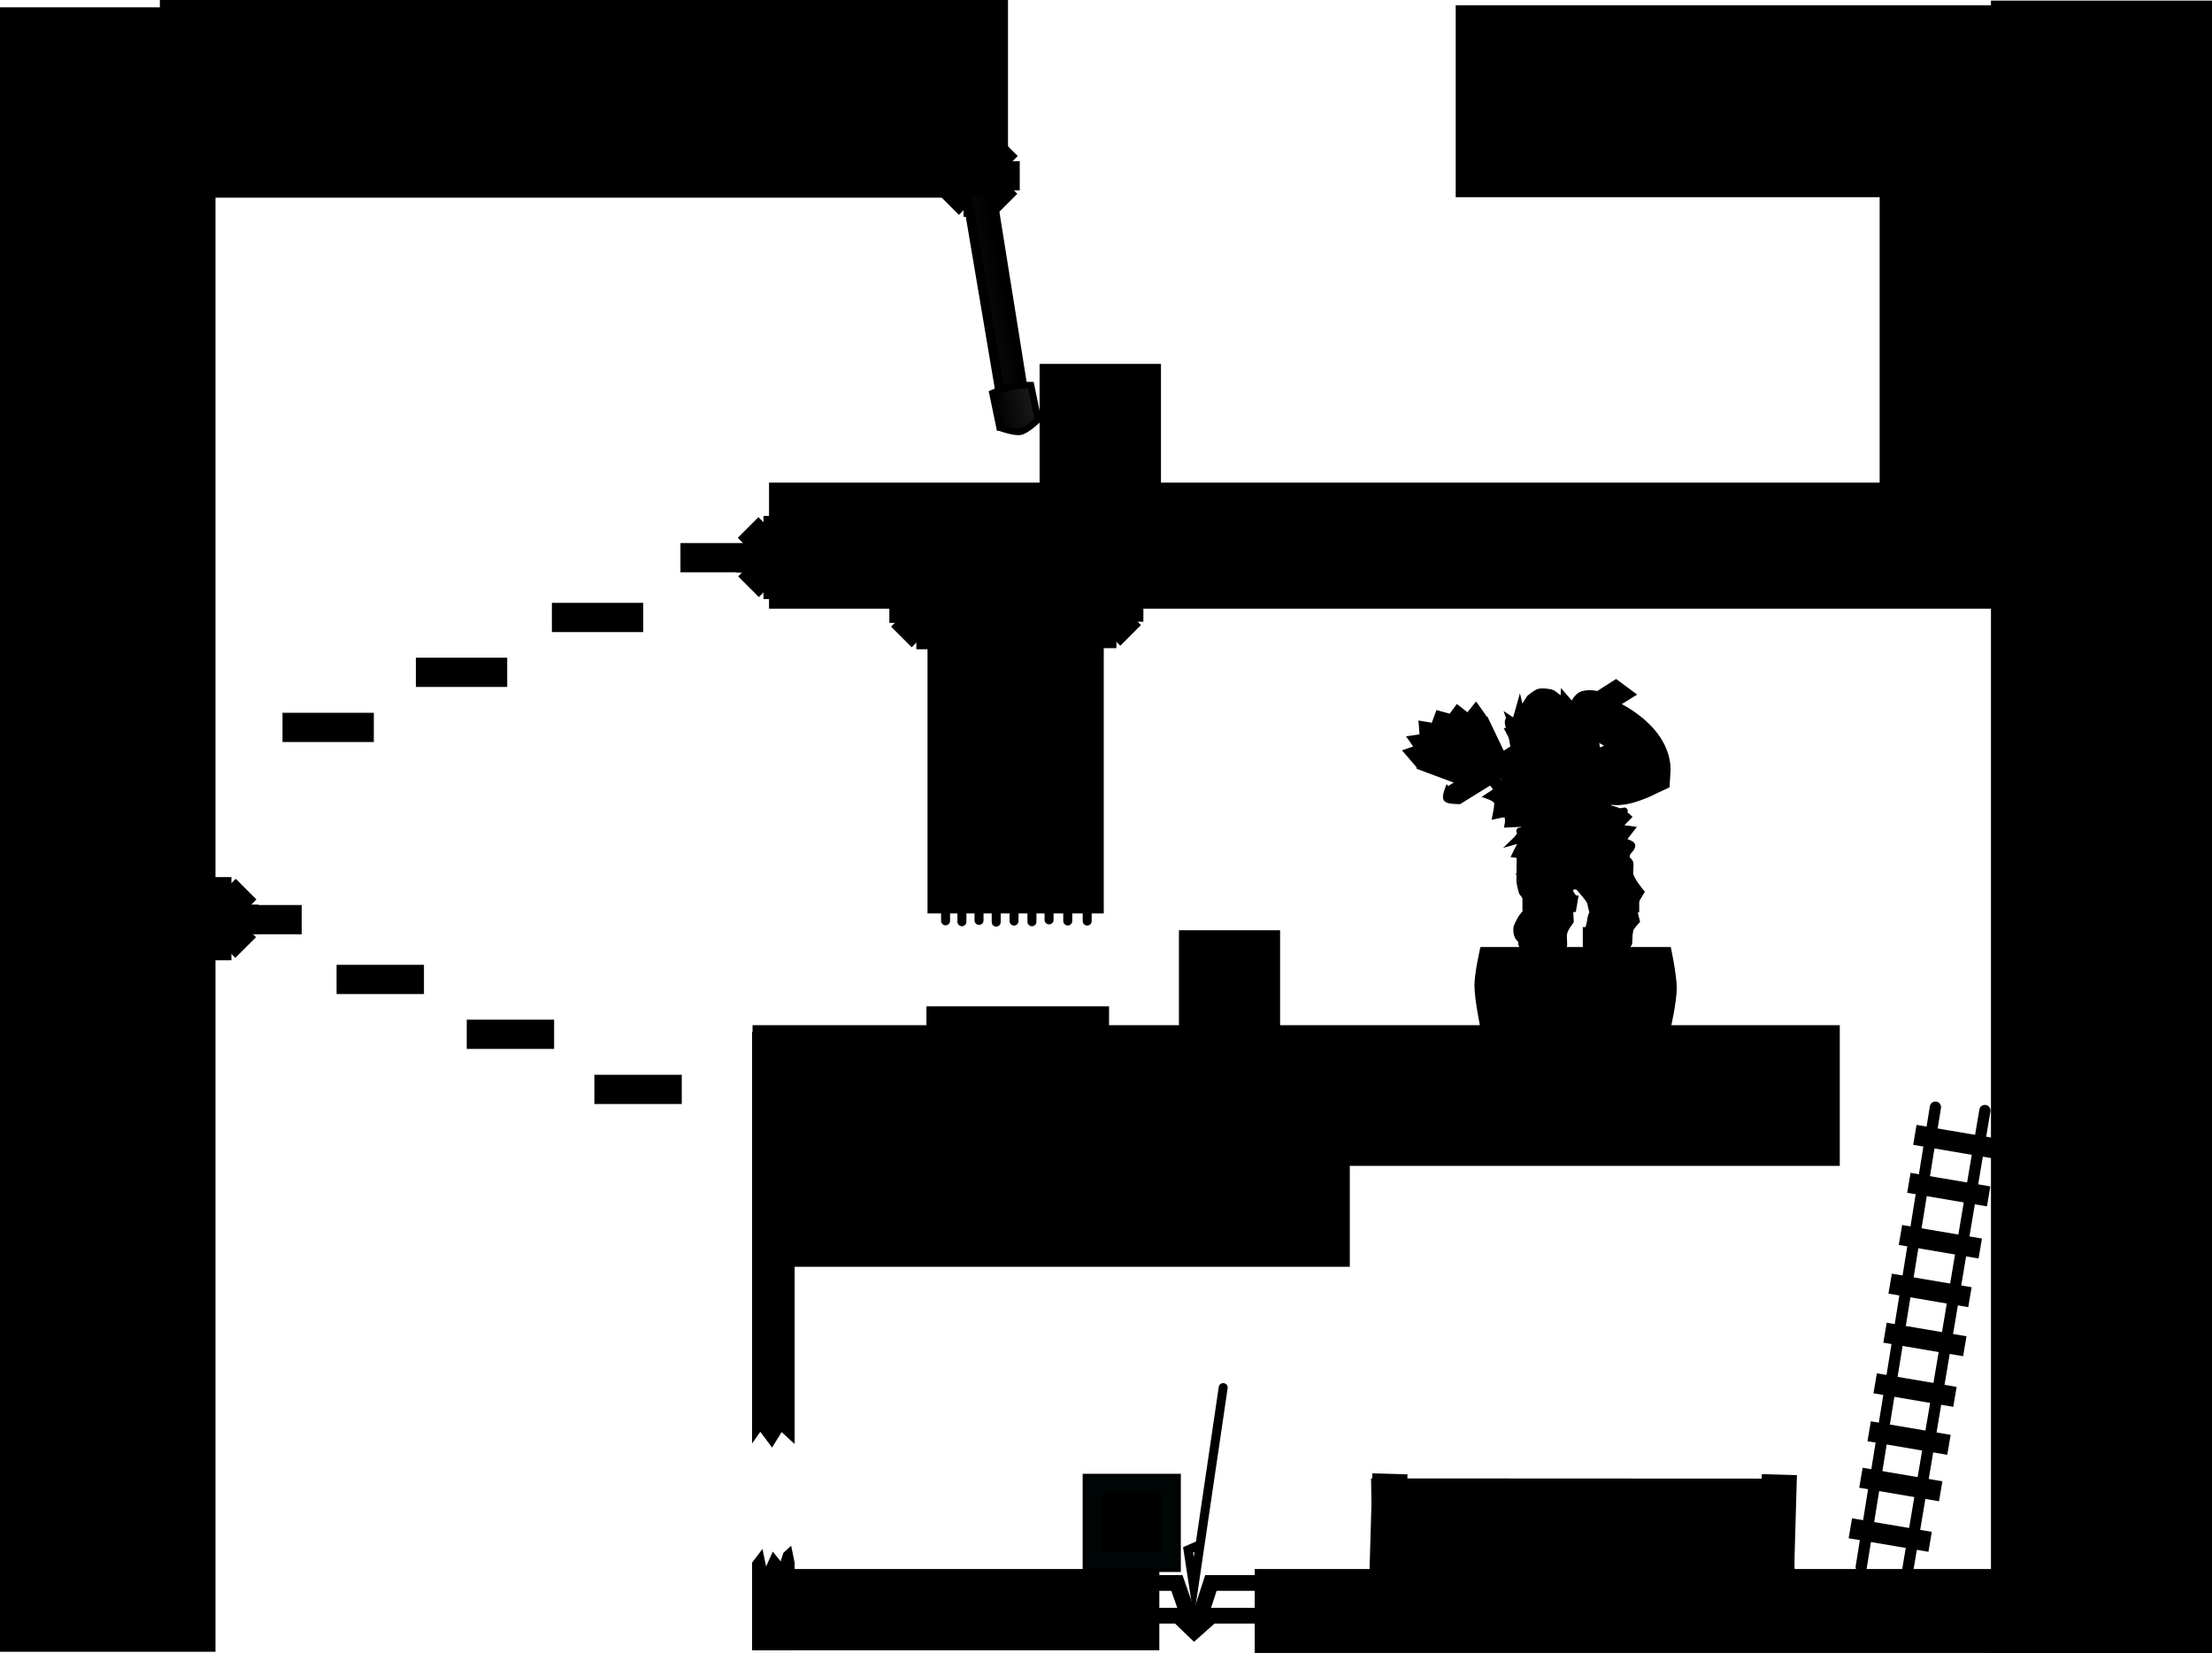 <svg version="1.1" xmlns="http://www.w3.org/2000/svg" xmlns:xlink="http://www.w3.org/1999/xlink" width="491.984" height="367.668" viewBox="0,0,491.984,367.668"><defs><linearGradient x1="219.805" y1="53.34" x2="214.315" y2="54.491" gradientUnits="userSpaceOnUse" id="color-1"><stop offset="0" stop-color="#000000"/><stop offset="1" stop-color="#090807"/></linearGradient><linearGradient x1="218.419" y1="86.471" x2="226.941" y2="84.703" gradientUnits="userSpaceOnUse" id="color-2"><stop offset="0" stop-color="#000000"/><stop offset="1" stop-color="#1a1a1a"/></linearGradient></defs><g transform="translate(3.136,4.778)"><g data-paper-data="{&quot;isPaintingLayer&quot;:true}" fill-rule="nonzero" stroke-linejoin="miter" stroke-miterlimit="10" stroke-dasharray="" stroke-dashoffset="0" style="mix-blend-mode: normal"><path d="M-2.136,361.557v-363.703h45.924v363.703z" fill="#000000" stroke="#000000" stroke-width="2" stroke-linecap="butt"/><path d="M440.686,361.89v-365.535h47.162v365.535z" fill="#000000" stroke="#000000" stroke-width="2" stroke-linecap="butt"/><path d="M415.93,105.788v-68h28v68z" fill="#000000" stroke="#000000" stroke-width="2" stroke-linecap="butt"/><path d="M44.783,202.99v-6.5h19.182v6.5z" fill="#000000" stroke="#000000" stroke-width="0" stroke-linecap="butt"/><path d="M71.723,216.29v-6.5h19.437v6.5z" data-paper-data="{&quot;index&quot;:null}" fill="#000000" stroke="#000000" stroke-width="0" stroke-linecap="butt"/><path d="M100.674,228.49v-6.5h19.437v6.5z" data-paper-data="{&quot;index&quot;:null}" fill="#000000" stroke="#000000" stroke-width="0" stroke-linecap="butt"/><path d="M129.062,240.74v-6.5h19.437v6.5z" data-paper-data="{&quot;index&quot;:null}" fill="#000000" stroke="#000000" stroke-width="0" stroke-linecap="butt"/><path d="M148.207,122.49v-6.5h20.042v6.5z" data-paper-data="{&quot;index&quot;:null}" fill="#000000" stroke="#000000" stroke-width="0" stroke-linecap="butt"/><path d="M119.613,135.79v-6.5h20.31v6.5z" data-paper-data="{&quot;index&quot;:null}" fill="#000000" stroke="#000000" stroke-width="0" stroke-linecap="butt"/><path d="M89.363,147.99v-6.5h20.31v6.5z" data-paper-data="{&quot;index&quot;:null}" fill="#000000" stroke="#000000" stroke-width="0" stroke-linecap="butt"/><path d="M59.7,160.24v-6.5h20.31v6.5z" data-paper-data="{&quot;index&quot;:null}" fill="#000000" stroke="#000000" stroke-width="0" stroke-linecap="butt"/><path d="M168.909,129.584v-26.036h272.153v26.036z" fill="#000000" stroke="#000000" stroke-width="2" stroke-linecap="butt"/><path d="M164.133,316.24v-91.5h9.468v91.625l-2.887,-2.658l-2.132,3.437l-2.608,-3.504z" fill="#000000" stroke="none" stroke-width="0" stroke-linecap="butt"/><path d="M164.133,362.24v-19.5l2.317,-3.05l0.81,3.894l1.491,-3.302l1.737,2.18l0.597,-1.891l1.74,-1.605l0.777,3.774v19.5z" fill="#000000" stroke="none" stroke-width="0" stroke-linecap="butt"/><path d="M259.077,224.597v-22.5h22.5v22.5z" fill="#000000" stroke="none" stroke-width="0" stroke-linecap="butt"/><path d="M228.083,103.146v-27h27v27z" fill="#000000" stroke="#000000" stroke-width="0" stroke-linecap="butt"/><path d="M276.93,361.824v-16.667h163v16.667z" fill="#000000" stroke="#000000" stroke-width="2" stroke-linecap="butt"/><path d="M276.134,347.249h-9.942l-2.398,7.346l-1.316,1.368l-1.316,-1.442l-2.541,-7.272h-10.82" fill="none" stroke="#000000" stroke-width="3.5" stroke-linecap="round"/><path d="M280.134,354.535h-13.799l-3.857,3.429l-3.571,-3.429h-11.772" fill="none" stroke="#000000" stroke-width="3.5" stroke-linecap="round"/><path d="M268.921,303.811l-6.54,44.413l-1.275,-8.319l2.549,-1.113" fill="none" stroke="#000000" stroke-width="2" stroke-linecap="round"/><path d="M172.583,275.94v-25.5h123.5v25.5z" fill="#000000" stroke="#000000" stroke-width="2" stroke-linecap="butt"/><path d="M203.657,197.863v-65.667h38.2v65.667z" fill="#000000" stroke="#000000" stroke-width="1" stroke-linecap="butt"/><path d="M203.417,223.69v-4.167h39.619v4.167z" fill="#000000" stroke="#000000" stroke-width="1" stroke-linecap="butt"/><path d="M202.305,132.524v-3.167h40.333v3.167z" fill="#000000" stroke="none" stroke-width="0" stroke-linecap="butt"/><g fill="#000000" stroke="#000000" stroke-width="2" stroke-linecap="round"><path d="M207.174,131.552v68.455"/><path d="M210.808,200.207v-68.025"/><path d="M214.616,131.619v68.289"/><path d="M218.437,131.901v68.389"/><path d="M222.404,131.354v68.703"/><path d="M226.385,200.206v-68.587"/><path d="M230.193,199.792v-67.891"/><path d="M234.347,131.901v68.14"/><path d="M238.674,200.057v-68.438"/></g><path d="M334.948,185.08c0,0 7.151,2.119 11.398,2.041c3.018,-0.055 9.754,-2.848 10.112,-1.935c0.312,0.798 2.611,0.858 2.926,1.949c0.159,0.55 -0.123,2.015 0.025,2.646c0.317,1.35 2.385,3.82 2.385,3.82c0,0 -1.745,2.803 -1.693,3.275c0.069,0.621 0.716,3.141 0.716,3.141c0,0 -1.339,1.462 -1.422,1.942c-0.312,1.816 -0.342,1.408 -0.462,2.565c-0.066,0.637 -8.766,0.258 -8.697,0.545c0.022,0.09 0.01,-0.395 -0.048,-3.089c-0.01,-0.454 0.349,-1.197 0.437,-2.104c0.099,-1.029 0.799,-2.231 0.669,-2.732c-0.366,-1.414 -2.684,-3.922 -2.989,-4.294c-1.08,-1.313 -2.436,-0.039 -2.457,0.23c-0.029,0.38 0.894,1.674 0.894,1.674c0,0 -0.557,1.349 -0.641,1.93c-0.139,0.955 0.033,3.386 0.033,3.386c0,0 -1.084,1.437 -1.318,2.244c-0.444,1.53 -0.816,2.593 -0.816,2.593c0,0 -2.471,0.285 -3.571,0.285c-1.063,0 -5.021,-0.893 -5.021,-0.893c0,0 -1.327,-0.326 -1.2,-2.638c0.028,-0.511 1.06,-2.306 1.06,-2.306c0,0 1.897,-2.26 1.885,-2.799c-0.02,-0.862 -1.717,-2.897 -1.717,-2.897c0,0 -0.549,-1.823 -0.545,-2.65c0.014,-3.198 0.055,-5.93 0.055,-5.93z" fill="#000000" stroke="#000000" stroke-width="1.5" stroke-linecap="butt"/><path d="M335.306,205.393c0,-0.656 -0.02,-3.16 -0.02,-3.16l9.258,0.153c0,0 0.141,2.362 0.141,3.041c0,0.441 -9.379,0.297 -9.379,-0.034z" fill="#000000" stroke="#000000" stroke-width="1.5" stroke-linecap="butt"/><path d="M349.651,205.06c0,-0.671 0,-2.915 0,-2.915h9.628c0,0 -0.124,2.016 -0.124,2.7c0,0.4 -0.646,1.027 -1.558,1.027c-1.942,0 -5.163,0 -6.31,0c-0.838,0 -1.636,-0.458 -1.636,-0.813z" fill="#000000" stroke="#000000" stroke-width="1.5" stroke-linecap="butt"/><path d="M336.229,197.079v-1.94l5.432,-0.543l5.432,0.466l-0.381,2.25l-5.143,0.28z" fill="#000000" stroke="#000000" stroke-width="1.5" stroke-linecap="butt"/><path d="M350.911,197.253l-0.489,-2.153l5.286,-0.685l4.992,0.685v2.349l-4.888,0.585z" fill="#000000" stroke="#000000" stroke-width="1.5" stroke-linecap="butt"/><path d="M334.676,162.714c-0.372,-1.78 -3.653,-7.932 -1.822,-7.328c1.5,0.495 3.394,1.671 3.394,1.671l1.073,-2.323l2.26,1.847c0,0 -1.002,-4.465 -0.407,-4.06c0.072,0.049 1.83,1.24 1.83,1.24l2.367,-0.087l0.471,1.889l0.981,-2.564c0,0 1.455,1.114 1.822,1.329c2.804,1.645 2.203,4.5 2.67,5.441c1.348,2.721 -1.875,6.088 -5.825,6.913c-3.95,0.825 -8.134,-0.717 -8.813,-3.968z" data-paper-data="{&quot;index&quot;:null}" fill="#000000" stroke="#000000" stroke-width="1.5" stroke-linecap="butt"/><path d="M345.817,160.965c-1.178,0.363 -2.435,-0.064 -2.808,-0.952c-0.242,-0.577 -0.129,-1.039 0.356,-1.509c0.262,-0.254 1.068,0.121 1.481,-0.006c0.498,-0.154 0.907,-0.376 1.276,-0.347c0.503,0.039 0.936,0.037 1.151,0.549c0.373,0.889 -0.279,1.903 -1.457,2.266z" data-paper-data="{&quot;index&quot;:null}" fill="#000000" stroke="#000000" stroke-width="1.5" stroke-linecap="butt"/><path d="M340.063,162.448c-1.178,0.363 -2.435,-0.064 -2.808,-0.952c-0.176,-0.42 -0.337,-0.823 -0.108,-1.218c0.256,-0.44 1.568,-0.007 2.189,-0.198c1.178,-0.363 1.811,-0.787 2.184,0.102c0.373,0.889 -0.279,1.903 -1.457,2.266z" data-paper-data="{&quot;index&quot;:null}" fill="#000000" stroke="#000000" stroke-width="1.5" stroke-linecap="butt"/><path d="M338.588,191.433c-0.374,-0.51 -1.987,-1.121 -1.987,-1.121l-1.548,-0.891c0,0 1.433,-1.983 1.268,-2.656c-0.009,-0.037 -0.392,-1.288 -0.392,-1.288l-1.958,-0.246l1.736,-3.489l-1.828,0.51c0,0 1.836,-1.743 2.711,-4.891c1.171,-4.213 1.359,-9.843 2.134,-10.02c1.14,-0.26 0.793,1.395 5.374,0.279c5.402,-1.316 3.379,-3.968 4.614,-2.793c0.164,0.156 0.439,5.207 2.464,8.704c0.376,0.648 3.161,1.311 4.521,1.717c2.145,0.641 3.207,1.651 3.207,1.651l-2.328,2.386l2.966,0.398l-1.987,2.56c0,0 2.054,0.51 2.26,0.967c0.186,0.411 -1.076,1.653 -1.076,1.653l-0.612,3.265c0,0 -1.614,0.255 -2.749,0.87c-0.685,0.371 -2.449,1.922 -3.647,2.123c-1.41,0.236 -2.29,-0.892 -3.414,-0.602c0,0 -0.581,1.359 -1.924,1.665c-0.975,0.222 -2.057,-0.577 -3.233,-0.709c-0.803,-0.09 -1.767,0.48 -2.311,0.518c-0.621,0.043 -1.357,-1.18 -1.383,-1.215z" data-paper-data="{&quot;index&quot;:null}" fill="#000000" stroke="#000000" stroke-width="1.5" stroke-linecap="butt"/><path d="M342.012,160.45c-0.398,-1.904 0.824,-3.77 2.728,-4.168c1.904,-0.398 3.77,0.824 4.168,2.728c0.398,1.904 -0.824,3.77 -2.728,4.168c-1.904,0.398 -3.77,-0.824 -4.168,-2.728z" fill="#000000" stroke="#000000" stroke-width="1.5" stroke-linecap="butt"/><path d="M345.017,166.484c-1.339,-0.116 -0.659,-2.546 -0.778,-3.112c-0.11,-0.525 2.206,-0.935 3.012,-2.071c0.602,-0.85 -0.076,-2.525 -0.037,-3.289c0.026,-0.516 2.394,-2.226 2.394,-2.226l1.348,7.037c0,0 -4.891,3.752 -5.939,3.661z" fill="#000000" stroke="#000000" stroke-width="1.5" stroke-linecap="butt"/><path d="M334.549,166.615l-1.185,-6.402l2.585,0.254c0,0 0.338,1.975 0.609,3.167c0.066,0.289 3.732,-0.395 5.219,0.32c1.209,0.58 0.29,2.559 0.368,2.908c0.17,0.764 -4.78,0.385 -4.78,0.385z" fill="#000000" stroke="#000000" stroke-width="1.5" stroke-linecap="butt"/><path d="M356.605,181.551c0,0 -2.28,0.349 -3.187,0.546c-1.232,0.268 -1.953,2.081 -2.986,2.143c-2.054,0.123 -1.662,-1.499 -3.58,-1.116c-1.193,0.238 -1.83,2.055 -2.955,2.67c-1.331,0.727 -2.144,-1.774 -3.013,-1.638c-0.201,0.031 -2.132,1.238 -2.335,1.272c-2.927,0.494 -4.3,-0.79 -4.3,-0.79" fill="#000000" stroke="#000000" stroke-width="1.5" stroke-linecap="round"/><path d="M333.769,160.241l-1.221,-2.342l1.104,0.016l-0.937,-2.718l1.139,0.761l1.01,-3.594l0.29,1.196l1.943,-3.039c0,0 1.426,-1.249 2.119,-1.393c0.694,-0.145 1.677,-0.031 2.652,0.164c0.541,0.108 2.768,2.163 2.768,2.163l0.066,-1.321l2.793,3.242l0.78,-1.359l0.505,3.314l0.963,-0.953l-0.429,2.617c0,0 -5.052,2.347 -7.69,2.897c-2.54,0.531 -7.856,0.349 -7.856,0.349z" fill="#000000" stroke="#000000" stroke-width="1.5" stroke-linecap="butt"/><path d="M358.154,175.558c0,0 -2.374,0.487 -3.317,0.737c-1.281,0.34 -1.976,2.114 -3.055,2.244c-2.145,0.257 -1.788,-1.314 -3.782,-0.819c-1.241,0.308 -1.848,2.081 -3.006,2.744c-1.369,0.783 -2.301,-1.543 -3.206,-1.354c-0.209,0.044 -2.191,1.324 -2.402,1.37c-3.047,0.67 -4.526,-0.458 -4.526,-0.458" fill="#000000" stroke="#000000" stroke-width="1.5" stroke-linecap="round"/><path d="M352.638,155.117c-0.131,-0.366 11.35,4.366 10.784,11.95c-10.352,5.011 -8.927,-0.032 -8.927,-0.032" data-paper-data="{&quot;index&quot;:null}" fill="#000000" stroke="#000000" stroke-width="10" stroke-linecap="round"/><path d="M353.317,174.127c0,0 -1.704,-0.547 -2.576,-1.667c-0.09,-0.116 0.901,-0.902 0.667,-1.115c-0.391,-0.356 -2.029,-0.223 -1.934,-0.817c0.081,-0.505 1.102,-0.909 0.916,-1.485c-0.195,-0.604 -0.596,-0.421 -1.181,-0.996c-0.241,-0.236 -0.681,-0.072 -0.833,-0.47c-0.249,-0.653 -0.147,-1.902 -0.277,-2.128c-0.868,-1.513 5.472,-3.539 5.472,-3.539l1.127,1.752l2.524,-1.125c0,0 -0.529,1.663 -0.42,2.039c0.051,0.177 2.174,0.519 2.174,0.519c0,0 -1.315,1.252 -1.142,2.015c0.155,0.683 1.473,2.535 1.473,2.535c0,0 -2.313,0.446 -2.337,0.752c-0.085,1.07 0.642,2.101 0.642,2.101z" fill="#000000" stroke="#000000" stroke-width="1.5" stroke-linecap="butt"/><path d="M347.257,160.045c0.309,-0.422 2.121,8.531 -2.983,12.42c-6.667,2.996 -9.71,-0.342 -9.71,-0.342" fill="#000000" stroke="#000000" stroke-width="10" stroke-linecap="round"/><path d="M332.286,178.487c0,0 0.253,-1.236 -0.253,-2.182c-0.145,-0.27 -2.443,0.247 -2.443,0.247c0,0 0.467,-2.225 0.336,-2.913c-0.146,-0.768 -1.853,-1.389 -1.853,-1.389c0,0 1.808,-1.163 1.784,-1.346c-0.051,-0.388 -1.201,-1.701 -1.201,-1.701l2.764,0.021l0.332,-2.056c0,0 6.621,-0.68 6.431,1.054c-0.028,0.259 0.565,1.363 0.598,2.061c0.02,0.425 -0.449,0.451 -0.575,0.764c-0.307,0.761 -0.747,0.754 -0.684,1.386c0.06,0.602 1.157,0.563 1.434,0.994c0.325,0.506 -1.23,1.039 -1.446,1.522c-0.129,0.289 1.094,0.613 1.058,0.755c-0.35,1.375 -1.693,2.559 -1.693,2.559z" data-paper-data="{&quot;index&quot;:null}" fill="#000000" stroke="#000000" stroke-width="1.5" stroke-linecap="butt"/><g data-paper-data="{&quot;index&quot;:null}" fill="#000000" stroke="#000000" stroke-width="1.5"><g data-paper-data="{&quot;index&quot;:null}"><path d="M312.336,165.181l-2.356,-2.741l2.367,-0.816l-1.448,-2.085l2.487,-0.37l-0.215,-2.814l2.632,0.443l1.016,-2.76l2.787,0.754l1.431,-1.948l2.326,1.823l1.769,-2.205l1.482,2.082" stroke-linecap="round"/><g data-paper-data="{&quot;index&quot;:null}"><path d="M318.884,170.976l37.395,-23.848l3.382,2.502l-38.255,23.669c0,0 -2.277,0.002 -2.724,-0.41c-0.384,-0.353 0.202,-1.914 0.202,-1.914z" stroke-linecap="butt"/><path d="M331.035,163.312l-9.584,5.619l-8.836,-3.285c0,0 -1.111,-5.59 4.933,-9.658c3.771,-2.538 9.603,-0.796 9.603,-0.796z" stroke-linecap="round"/></g></g><path d="M319.669,160.339l-2.284,-3.083" stroke-linecap="round"/><path d="M320.503,155.309l1.521,2.311" stroke-linecap="round"/><path d="M314.749,159.749l1.69,2.293" stroke-linecap="round"/></g><path d="M351.876,154.874c0.348,1.669 -1.95,5.013 -2.474,5.873c-0.133,0.219 -1.948,0.549 -3.742,0.434c-1.4,-0.09 -2.871,-0.595 -2.967,-0.687c-0.21,-0.201 -1.441,-3.705 0.06,-6.253c0.818,-1.389 3.014,-1.518 3.919,-1.707c2.566,-0.536 4.654,-0.295 5.204,2.339z" fill="#000000" stroke="#000000" stroke-width="1.5" stroke-linecap="butt"/><path d="M347.427,158.707c-2.441,-1.132 -2.204,-3.22 -1.101,-5.598c0.389,-0.839 1.011,-2.949 2.549,-3.431c2.821,-0.885 5.956,1.106 6.104,1.356c0.154,0.261 0.251,2.291 -0.024,3.719c-0.275,1.428 -0.814,2.731 -1.247,2.874c-0.956,0.316 -4.734,1.798 -6.281,1.081z" data-paper-data="{&quot;index&quot;:null}" fill="#000000" stroke="#000000" stroke-width="1.5" stroke-linecap="butt"/><path d="M358.653,185.087c0,0 -2.278,0.36 -3.184,0.562c-1.231,0.274 -1.943,2.091 -2.975,2.157c-2.054,0.133 -1.67,-1.491 -3.585,-1.099c-1.192,0.244 -1.82,2.064 -2.942,2.685c-1.327,0.734 -2.152,-1.764 -3.021,-1.623c-0.2,0.032 -2.126,1.248 -2.328,1.284c-2.925,0.509 -4.304,-0.769 -4.304,-0.769" fill="#000000" stroke="#000000" stroke-width="1.5" stroke-linecap="round"/><path d="M336.217,162.93c-0.497,-2.378 1.028,-4.708 3.406,-5.205c2.378,-0.497 4.708,1.028 5.205,3.406c0.497,2.378 -1.028,4.708 -3.406,5.205c-2.378,0.497 -4.708,-1.028 -5.205,-3.406z" fill="#000000" stroke="#000000" stroke-width="1.5" stroke-linecap="butt"/><path d="M326.136,223.827c0,0 -1.333,-6.322 -1.333,-9.489c0,-2.783 1.333,-8.511 1.333,-8.511h42.333c0,0 1.333,6.149 1.333,9.178c0,2.97 -1.333,8.822 -1.333,8.822z" fill="#000000" stroke="none" stroke-width="NaN" stroke-linecap="butt"/><path d="M172.43,361.228v-16.07h81.286v16.07z" fill="#000000" stroke="#000000" stroke-width="2" stroke-linecap="butt"/><g fill="#000000" stroke="#000000" stroke-linecap="butt"><g stroke-width="2.5"><path d="M167.921,127.198v-16h4v16z"/><path d="M177.921,121.323h-16v-4h16z"/><g><path d="M174.038,126.144l-11.314,-11.314l2.828,-2.828l11.314,11.314z"/><path d="M176.955,114.919l-11.314,11.314l-2.828,-2.828l11.314,-11.314z"/></g></g><g stroke-width="0"><path d="M167.796,127.323v-16h4v16z"/><path d="M177.796,121.448h-16v-4h16z"/><g><path d="M173.913,126.269l-11.314,-11.314l2.828,-2.828l11.314,11.314z"/><path d="M176.83,115.044l-11.314,11.314l-2.828,-2.828l11.314,-11.314z"/></g></g><g stroke-width="0"><path d="M168.429,124.381v-10.2h2.55v10.2z"/><path d="M174.804,120.636h-10.2v-2.55h10.2z"/><g><path d="M172.329,123.709l-7.212,-7.212l1.803,-1.803l7.212,7.212z"/><path d="M174.189,116.553l-7.212,7.212l-1.803,-1.803l7.212,-7.212z"/></g></g><path d="M167.773,119.324c0,-1.059 0.858,-1.917 1.917,-1.917c1.059,0 1.917,0.858 1.917,1.917c0,1.059 -0.858,1.917 -1.917,1.917c-1.059,0 -1.917,-0.858 -1.917,-1.917z" stroke-width="0.5"/></g><g fill="#000000" stroke="#000000" stroke-linecap="butt"><g stroke-width="2.5"><path d="M43.087,207.531v-16h4v16z"/><path d="M53.087,201.656h-16v-4h16z"/><g><path d="M49.205,206.477l-11.314,-11.314l2.828,-2.828l11.314,11.314z"/><path d="M52.122,195.252l-11.314,11.314l-2.828,-2.828l11.314,-11.314z"/></g></g><g stroke-width="0"><path d="M42.962,207.656v-16h4v16z"/><path d="M52.962,201.781h-16v-4h16z"/><g><path d="M49.08,206.602l-11.314,-11.314l2.828,-2.828l11.314,11.314z"/><path d="M51.997,195.377l-11.314,11.314l-2.828,-2.828l11.314,-11.314z"/></g></g><g stroke-width="0"><path d="M43.596,204.714v-10.2h2.55v10.2z"/><path d="M49.971,200.969h-10.2v-2.55h10.2z"/><g><path d="M47.496,204.043l-7.212,-7.212l1.803,-1.803l7.212,7.212z"/><path d="M49.355,196.886l-7.212,7.212l-1.803,-1.803l7.212,-7.212z"/></g></g><path d="M42.94,199.657c0,-1.059 0.858,-1.917 1.917,-1.917c1.059,0 1.917,0.858 1.917,1.917c0,1.059 -0.858,1.917 -1.917,1.917c-1.059,0 -1.917,-0.858 -1.917,-1.917z" stroke-width="0.5"/></g><g fill="#000000" stroke="#000000" stroke-linecap="butt"><g stroke-width="2.5"><path d="M201.921,138.364v-16h4v16z"/><path d="M211.921,132.489h-16v-4h16z"/><g><path d="M208.038,137.31l-11.314,-11.314l2.828,-2.828l11.314,11.314z"/><path d="M210.955,126.085l-11.314,11.314l-2.828,-2.828l11.314,-11.314z"/></g></g><g stroke-width="0"><path d="M201.796,138.489v-16h4v16z"/><path d="M211.796,132.614h-16v-4h16z"/><g><path d="M207.913,137.435l-11.314,-11.314l2.828,-2.828l11.314,11.314z"/><path d="M210.83,126.21l-11.314,11.314l-2.828,-2.828l11.314,-11.314z"/></g></g><g stroke-width="0"><path d="M202.429,135.548v-10.2h2.55v10.2z"/><path d="M208.804,131.802h-10.2v-2.55h10.2z"/><g><path d="M206.329,134.876l-7.212,-7.212l1.803,-1.803l7.212,7.212z"/><path d="M208.189,127.72l-7.212,7.212l-1.803,-1.803l7.212,-7.212z"/></g></g><path d="M201.773,130.491c0,-1.059 0.858,-1.917 1.917,-1.917c1.059,0 1.917,0.858 1.917,1.917c0,1.059 -0.858,1.917 -1.917,1.917c-1.059,0 -1.917,-0.858 -1.917,-1.917z" stroke-width="0.5"/></g><g fill="#000000" stroke="#000000" stroke-linecap="butt"><g stroke-width="2.5"><path d="M239.921,138.114v-16h4v16z"/><path d="M249.921,132.239h-16v-4h16z"/><g><path d="M246.038,137.06l-11.314,-11.314l2.828,-2.828l11.314,11.314z"/><path d="M248.955,125.835l-11.314,11.314l-2.828,-2.828l11.314,-11.314z"/></g></g><g stroke-width="0"><path d="M239.796,138.239v-16h4v16z"/><path d="M249.796,132.364h-16v-4h16z"/><g><path d="M245.913,137.185l-11.314,-11.314l2.828,-2.828l11.314,11.314z"/><path d="M248.83,125.96l-11.314,11.314l-2.828,-2.828l11.314,-11.314z"/></g></g><g stroke-width="0"><path d="M240.429,135.298v-10.2h2.55v10.2z"/><path d="M246.804,131.552h-10.2v-2.55h10.2z"/><g><path d="M244.329,134.626l-7.212,-7.212l1.803,-1.803l7.212,7.212z"/><path d="M246.189,127.47l-7.212,7.212l-1.803,-1.803l7.212,-7.212z"/></g></g><path d="M239.773,130.241c0,-1.059 0.858,-1.917 1.917,-1.917c1.059,0 1.917,0.858 1.917,1.917c0,1.059 -0.858,1.917 -1.917,1.917c-1.059,0 -1.917,-0.858 -1.917,-1.917z" stroke-width="0.5"/></g><g fill="#000000" stroke="#000000"><g><path d="M427.333,241.44l-16.5,102.25" stroke-width="2.5" stroke-linecap="round"/><path d="M421.083,344.94l17.25,-102.75" stroke-width="2.5" stroke-linecap="round"/><path d="M419.759,271.678l0.586,-3.451l16.76,2.845l-0.586,3.451z" stroke-width="1" stroke-linecap="butt"/><path d="M416.323,293.41l0.586,-3.451l16.76,2.845l-0.586,3.451z" stroke-width="1" stroke-linecap="butt"/><path d="M412.796,315.332l0.586,-3.451l16.76,2.845l-0.586,3.451z" stroke-width="1" stroke-linecap="butt"/><path d="M408.61,336.904l0.586,-3.451l16.76,2.845l-0.586,3.451z" stroke-width="1" stroke-linecap="butt"/><path d="M422.96,249.415l0.586,-3.451l16.76,2.845l-0.586,3.451z" stroke-width="1" stroke-linecap="butt"/></g><path d="M410.963,325.665l0.586,-3.451l16.76,2.845l-0.586,3.451z" stroke-width="1" stroke-linecap="butt"/><path d="M414.129,304.665l0.586,-3.451l16.76,2.845l-0.586,3.451z" stroke-width="1" stroke-linecap="butt"/><path d="M417.463,282.498l0.586,-3.451l16.76,2.845l-0.586,3.451z" stroke-width="1" stroke-linecap="butt"/><path d="M421.627,260.082l0.586,-3.451l16.76,2.845l-0.586,3.451z" stroke-width="1" stroke-linecap="butt"/></g><g fill="#000000" stroke="#000000"><path d="M302.698,324.879l92.145,0.044l0.288,18.795l-92.145,-0.044z" stroke-width="1.75" stroke-linecap="butt"/><path d="M303.069,323.904l5.815,0.171l-0.597,20.354l-5.815,-0.171z" stroke-width="2" stroke-linecap="butt"/><path d="M389.689,324.082l5.815,0.171l-0.597,20.354l-5.815,-0.171z" stroke-width="2" stroke-linecap="butt"/><path d="M388.517,341.088l-80.005,-0.329" stroke-width="1.75" stroke-linecap="round"/><path d="M389.393,338.394l-80.005,-0.329" stroke-width="1.75" stroke-linecap="round"/><path d="M307.997,335.334l80.005,0.329" stroke-width="1.75" stroke-linecap="round"/><path d="M388.562,332.866l-80.005,-0.329" stroke-width="1.75" stroke-linecap="round"/><path d="M389.438,330.172l-80.005,-0.329" stroke-width="1.75" stroke-linecap="round"/><path d="M388.365,327.544l-80.067,-0.139" stroke-width="1.75" stroke-linecap="round"/></g><g fill="#000000"><path d="M237.667,344.813v-21.833h21.833v21.833z" stroke="#000606" stroke-width="0" stroke-linecap="butt"/><path d="M239.917,342.53v-17.303h17.303v17.303z" stroke="#000606" stroke-width="3" stroke-linecap="butt"/><path d="M241.815,340.513v-13.436h13.436v13.436z" stroke="#000606" stroke-width="0" stroke-linecap="butt"/><path d="M253.758,328.632l-10.108,10.108" stroke="#000606" stroke-width="5" stroke-linecap="round"/><path d="M243.064,326.789v13.699" stroke="#000606" stroke-width="1" stroke-linecap="round"/><path d="M244.538,326.741v14.27" stroke="#000606" stroke-width="1" stroke-linecap="round"/><path d="M246.013,340.964v-14.08" stroke="#000606" stroke-width="1" stroke-linecap="round"/><path d="M247.63,340.726v-13.985" stroke="#000606" stroke-width="1" stroke-linecap="round"/><path d="M249.152,340.916v-14.27" stroke="#000606" stroke-width="1" stroke-linecap="round"/><path d="M250.817,340.488v-13.89" stroke="#000606" stroke-width="1" stroke-linecap="round"/><path d="M252.387,326.599v14.223" stroke="#000606" stroke-width="1" stroke-linecap="round"/><path d="M254.004,326.837v14.127" stroke="#000000" stroke-width="1" stroke-linecap="round"/><path d="M241.286,341.042l14.276,-14.276" stroke="#000606" stroke-width="3" stroke-linecap="round"/><path d="M241.255,341.011v-14.493h14.493v14.493z" stroke="#000606" stroke-width="1.25" stroke-linecap="butt"/></g><path d="M165.242,253.5v-29.286h239.82v29.286z" fill="#000000" stroke="#000000" stroke-width="2" stroke-linecap="butt"/><path d="M33.419,38.181v-41.959h186.641v41.959z" fill="#000000" stroke="#000000" stroke-width="2" stroke-linecap="butt"/><path d="M321.637,38.073v-40.667h130.667v40.667z" fill="#000000" stroke="#000000" stroke-width="2" stroke-linecap="butt"/><g fill="#000000" stroke="#000000" stroke-linecap="butt"><g stroke-width="2.5"><path d="M212.421,42.198v-16h4v16z"/><path d="M222.421,36.323h-16v-4h16z"/><g><path d="M218.538,41.144l-11.314,-11.314l2.828,-2.828l11.314,11.314z"/><path d="M221.455,29.919l-11.314,11.314l-2.828,-2.828l11.314,-11.314z"/></g></g><g stroke-width="0"><path d="M212.296,42.323v-16h4v16z"/><path d="M222.296,36.448h-16v-4h16z"/><g><path d="M218.413,41.269l-11.314,-11.314l2.828,-2.828l11.314,11.314z"/><path d="M221.33,30.044l-11.314,11.314l-2.828,-2.828l11.314,-11.314z"/></g></g><g stroke-width="0"><path d="M212.929,39.381v-10.2h2.55v10.2z"/><path d="M219.304,35.636h-10.2v-2.55h10.2z"/><g><path d="M216.829,38.709l-7.212,-7.212l1.803,-1.803l7.212,7.212z"/><path d="M218.689,31.553l-7.212,7.212l-1.803,-1.803l7.212,-7.212z"/></g></g><path d="M212.273,34.324c0,-1.059 0.858,-1.917 1.917,-1.917c1.059,0 1.917,0.858 1.917,1.917c0,1.059 -0.858,1.917 -1.917,1.917c-1.059,0 -1.917,-0.858 -1.917,-1.917z" stroke-width="0.5"/></g><path d="M211.766,37.976l5.49,-1.151l7.099,44.363l-5.157,0.817z" data-paper-data="{&quot;index&quot;:null}" fill="url(#color-1)" stroke="#000000" stroke-width="2" stroke-linecap="butt"/><path d="M219.211,90.29l-1.584,-7.638c0,0 2.935,-1.22 4.319,-1.507c1.454,-0.301 4.204,-0.261 4.204,-0.261l1.584,7.638c0,0 -2.468,2.386 -3.888,2.681c-1.42,0.295 -4.634,-0.913 -4.634,-0.913z" fill="url(#color-2)" stroke="#000000" stroke-width="1.5" stroke-linecap="butt"/></g></g></svg>
